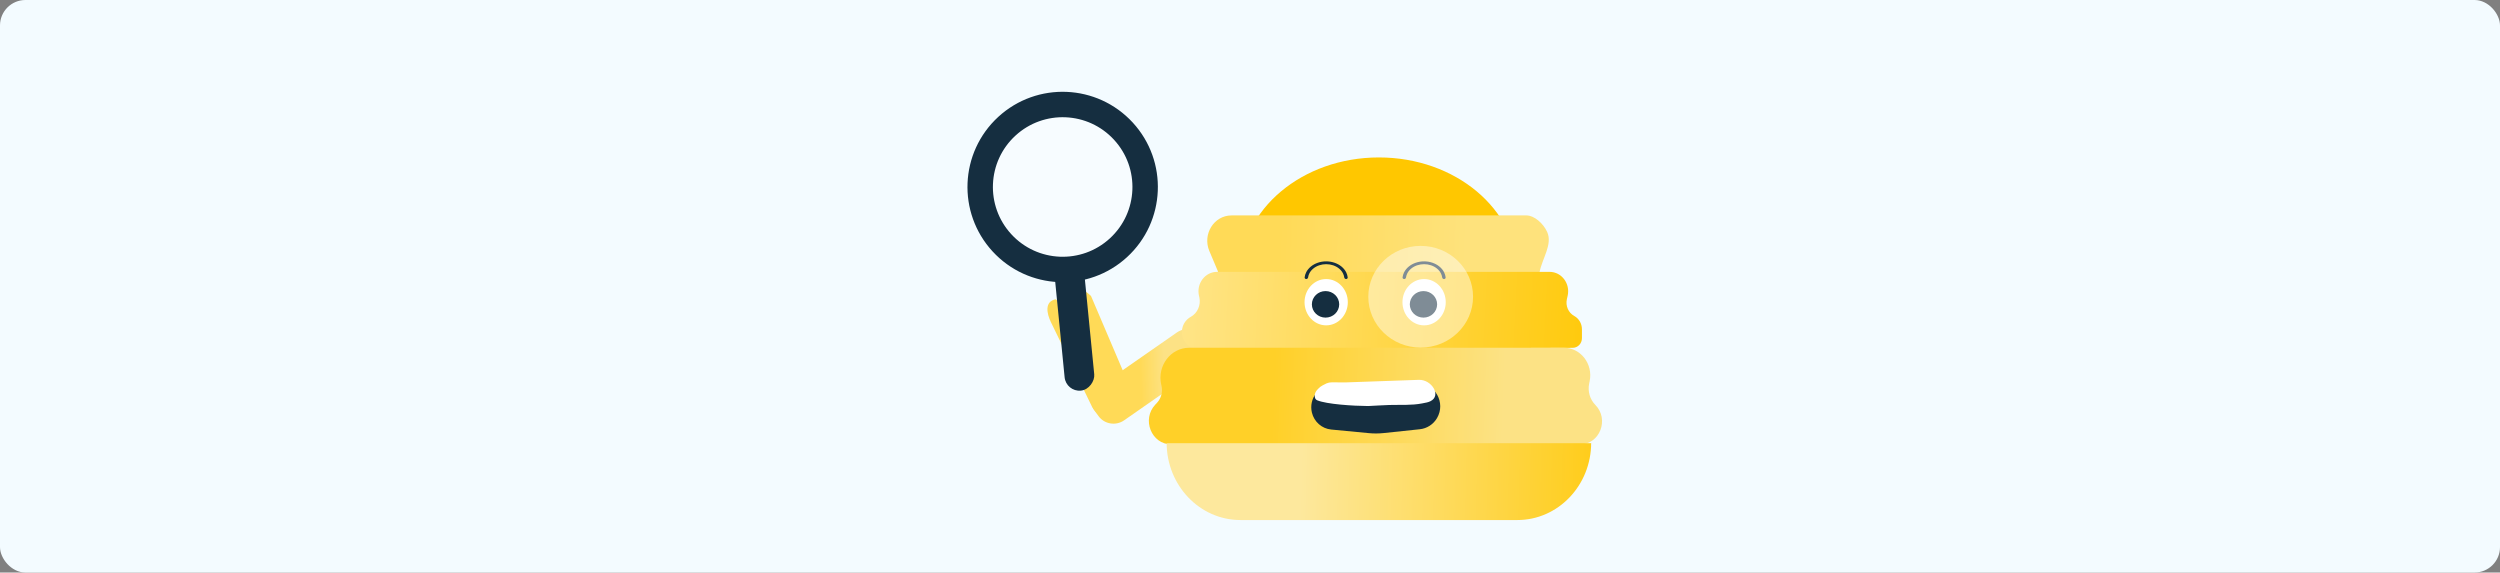 <svg width="786" height="180" viewBox="0 0 786 180" fill="none" xmlns="http://www.w3.org/2000/svg">
<rect x="0" y="0" width="786" height="180" fill="#808080" stroke="none"/>
<rect width="786" height="180" rx="8" fill="#F3FBFF"/>
<path d="M378.004 105.81C376.16 103.314 372.582 102.741 370.011 104.531L345.572 121.542C343.001 123.332 342.411 126.806 344.254 129.302L345.419 130.88C347.263 133.376 350.841 133.948 353.412 132.159L377.851 115.147C380.422 113.358 381.012 109.883 379.169 107.387L378.004 105.81Z" fill="url(#paint0_linear_5245_24519)"/>
<path d="M331.912 94.094C328.332 94.789 329.079 98.557 330.429 101.334L343.262 127.738C344.611 130.515 348.025 131.704 350.886 130.394L352.694 129.565C355.555 128.255 356.78 124.941 355.43 122.163L343.01 93.054C337.282 87.493 340.213 96.821 337.352 98.132L331.912 94.094Z" fill="url(#paint1_linear_5245_24519)"/>
<path d="M390.004 85.961C390.004 65.824 409.49 49.5 433.528 49.5C457.565 49.5 477.051 65.824 477.051 85.961C477.051 106.097 457.565 122.421 433.528 122.421C409.49 122.421 390.004 106.097 390.004 85.961Z" fill="url(#paint2_angular_5245_24519)"/>
<path d="M380.215 78.91C377.994 73.647 381.674 67.73 387.169 67.73H479.949C482.316 67.73 485.154 70.158 486.41 72.88C488.218 76.797 484.854 81.272 484.061 85.494C483.659 85.721 483.203 85.84 482.738 85.841L384.87 85.961H382.929C382.723 85.961 382.651 85.675 382.829 85.568C382.919 85.514 382.955 85.399 382.913 85.3L380.215 78.91Z" fill="url(#paint3_linear_5245_24519)"/>
<path d="M376.962 93C376.086 89.162 378.864 85.474 382.633 85.474H487.198C490.966 85.474 493.745 89.162 492.868 93L492.631 94.038C492.149 96.148 493.099 98.332 494.935 99.337C496.427 100.154 497.363 101.771 497.363 103.534V106.318C497.363 107.996 496.063 109.356 494.461 109.356L376.723 109.757C373.25 109.769 370.773 106.233 371.828 102.767C372.238 101.421 373.156 100.289 374.352 99.634C376.488 98.465 377.626 95.907 377.065 93.452L376.962 93Z" fill="url(#paint4_linear_5245_24519)"/>
<path d="M365.086 120.916C363.773 114.993 368.068 109.332 373.875 109.332H491.694C496.967 109.332 500.898 114.423 499.794 119.823L499.633 120.61C499.135 123.044 499.87 125.575 501.577 127.308C506.026 131.824 502.973 139.715 496.777 139.715L368.244 139.716C361.988 139.716 358.851 131.8 363.269 127.163L363.715 126.693C364.743 125.615 365.32 124.153 365.32 122.63C365.32 122.192 365.272 121.755 365.178 121.328L365.086 120.916Z" fill="url(#paint5_linear_5245_24519)"/>
<path d="M366.791 139.192C366.791 139.269 366.851 139.332 366.925 139.332H500.131C500.205 139.332 500.264 139.27 500.264 139.193C500.264 152.617 489.871 163.5 477.051 163.5H390.005C377.184 163.5 366.791 152.617 366.791 139.192Z" fill="url(#paint6_linear_5245_24519)"/>
<path d="M423.208 87.732C423.507 87.732 423.753 87.495 423.72 87.206C423.656 86.656 423.492 86.116 423.232 85.604C422.89 84.929 422.389 84.316 421.758 83.799C421.126 83.283 420.376 82.874 419.551 82.594C418.726 82.315 417.841 82.171 416.948 82.171C416.055 82.171 415.17 82.315 414.345 82.594C413.52 82.874 412.77 83.283 412.138 83.799C411.507 84.316 411.006 84.929 410.664 85.604C410.404 86.116 410.24 86.656 410.176 87.206C410.143 87.495 410.389 87.732 410.688 87.732C410.988 87.732 411.227 87.495 411.267 87.207C411.327 86.773 411.461 86.348 411.666 85.943C411.953 85.376 412.374 84.861 412.905 84.427C413.436 83.993 414.066 83.648 414.76 83.413C415.454 83.178 416.197 83.058 416.948 83.058C417.699 83.058 418.442 83.178 419.136 83.413C419.83 83.648 420.46 83.993 420.991 84.427C421.522 84.861 421.943 85.376 422.23 85.943C422.435 86.348 422.569 86.773 422.629 87.207C422.669 87.495 422.908 87.732 423.208 87.732Z" fill="#152E40"/>
<path d="M423.751 95.011C423.751 99.031 420.706 102.291 416.949 102.291C413.192 102.291 410.146 99.031 410.146 95.011C410.146 90.991 413.192 87.732 416.949 87.732C420.706 87.732 423.751 90.991 423.751 95.011Z" fill="white"/>
<path d="M421.045 95.687C421.045 97.99 419.122 99.858 416.749 99.858C414.377 99.858 412.453 97.99 412.453 95.687C412.453 93.383 414.377 91.516 416.749 91.516C419.122 91.516 421.045 93.383 421.045 95.687Z" fill="#152E40"/>
<path d="M453.997 87.732C454.297 87.732 454.543 87.495 454.509 87.206C454.445 86.656 454.281 86.116 454.022 85.604C453.68 84.929 453.179 84.316 452.547 83.799C451.916 83.283 451.166 82.874 450.34 82.594C449.515 82.315 448.631 82.171 447.737 82.171C446.844 82.171 445.96 82.315 445.134 82.594C444.309 82.874 443.559 83.283 442.928 83.799C442.296 84.316 441.795 84.929 441.453 85.604C441.194 86.116 441.03 86.656 440.966 87.206C440.932 87.495 441.178 87.732 441.478 87.732C441.777 87.732 442.016 87.495 442.056 87.207C442.116 86.773 442.25 86.348 442.455 85.943C442.743 85.376 443.164 84.861 443.695 84.427C444.226 83.993 444.856 83.648 445.55 83.413C446.243 83.178 446.987 83.058 447.737 83.058C448.488 83.058 449.232 83.178 449.925 83.413C450.619 83.648 451.249 83.993 451.78 84.427C452.311 84.861 452.732 85.376 453.02 85.943C453.225 86.348 453.359 86.773 453.419 87.207C453.458 87.495 453.698 87.732 453.997 87.732Z" fill="#152E40"/>
<path d="M454.541 95.011C454.541 99.031 451.495 102.291 447.738 102.291C443.981 102.291 440.935 99.031 440.935 95.011C440.935 90.991 443.981 87.732 447.738 87.732C451.495 87.732 454.541 90.991 454.541 95.011Z" fill="white"/>
<path d="M451.835 95.687C451.835 97.99 449.911 99.858 447.539 99.858C445.166 99.858 443.243 97.99 443.243 95.687C443.243 93.383 445.166 91.516 447.539 91.516C449.911 91.516 451.835 93.383 451.835 95.687Z" fill="#152E40"/>
<path d="M463.13 93.293C463.13 102.123 455.757 109.28 446.662 109.28C437.567 109.28 430.194 102.123 430.194 93.293C430.194 84.463 437.567 77.305 446.662 77.305C455.757 77.305 463.13 84.463 463.13 93.293Z" fill="white" fill-opacity="0.45"/>
<path d="M446.404 134.953C448.65 134.716 450.653 133.413 451.805 131.439C454.624 126.607 451.194 120.493 445.664 120.493L444.986 120.493L437.355 121.485C433.194 122.025 428.981 122.02 424.82 121.469L421.722 121.059C421.313 121.005 420.901 120.983 420.488 120.992L419.02 121.027C414.607 121.13 411.418 125.35 412.46 129.708C413.156 132.621 415.595 134.765 418.533 135.046L430.367 136.178C431.913 136.326 433.471 136.318 435.016 136.155L446.404 134.953Z" fill="#152E40"/>
<path d="M446.098 119.423C450.104 119.283 453.326 124.416 449.7 126.154C449.421 126.288 448.926 126.466 448.623 126.529C448.173 126.622 447.674 126.724 447.119 126.832C443.759 127.489 440.233 127.232 436.813 127.327C434.652 127.387 432.249 127.571 430.147 127.657C425.395 127.628 417.131 127.087 414.152 125.862C413.44 125.569 413.239 124.774 413.386 124.008C413.488 123.473 413.739 122.98 414.109 122.587L414.527 122.144C414.913 121.734 415.367 121.394 415.867 121.141L417.077 120.529L417.071 120.531C417.591 120.313 418.148 120.202 418.71 120.205L422.989 120.231L446.098 119.423Z" fill="white"/>
<circle cx="29.951" cy="29.951" r="25.951" transform="matrix(-0.736 0.676 0.676 0.736 335.9 16.5)" fill="white" fill-opacity="0.35" stroke="#152E40" stroke-width="8"/>
<rect width="9.36" height="40.246" rx="4.68" transform="matrix(-0.995 0.098 0.098 0.995 340.541 82.31)" fill="#152E40"/>
<defs>
<linearGradient id="paint0_linear_5245_24519" x1="364.963" y1="82.223" x2="330.676" y2="83.425" gradientUnits="userSpaceOnUse">
<stop stop-color="#FCE285"/>
<stop offset="0.22" stop-color="#FFDA57"/>
</linearGradient>
<linearGradient id="paint1_linear_5245_24519" x1="364.963" y1="82.223" x2="330.676" y2="83.425" gradientUnits="userSpaceOnUse">
<stop stop-color="#FCE285"/>
<stop offset="0.22" stop-color="#FFDA57"/>
</linearGradient>
<radialGradient id="paint2_angular_5245_24519" cx="0" cy="0" r="1" gradientUnits="userSpaceOnUse" gradientTransform="translate(432.445 106.5) rotate(-141.998) scale(7.534 7.313)">
<stop offset="0.4" stop-color="#FFF7DC"/>
<stop offset="0.552" stop-color="#FFC700"/>
</radialGradient>
<linearGradient id="paint3_linear_5245_24519" x1="403.948" y1="24.802" x2="499.864" y2="28.261" gradientUnits="userSpaceOnUse">
<stop stop-color="#FFDA57"/>
<stop offset="0.615" stop-color="#FEE27C"/>
</linearGradient>
<linearGradient id="paint4_linear_5245_24519" x1="361.203" y1="60.473" x2="513.733" y2="68.175" gradientUnits="userSpaceOnUse">
<stop stop-color="#FFE793"/>
<stop offset="1" stop-color="#FFC700"/>
</linearGradient>
<linearGradient id="paint5_linear_5245_24519" x1="403.948" y1="24.802" x2="499.864" y2="28.261" gradientUnits="userSpaceOnUse">
<stop stop-color="#FFD028"/>
<stop offset="0.755" stop-color="#FCE285"/>
</linearGradient>
<linearGradient id="paint6_linear_5245_24519" x1="410.763" y1="79.283" x2="521.248" y2="82.051" gradientUnits="userSpaceOnUse">
<stop stop-color="#FDE89D"/>
<stop offset="1" stop-color="#FFC700"/>
</linearGradient>
</defs>
</svg>
